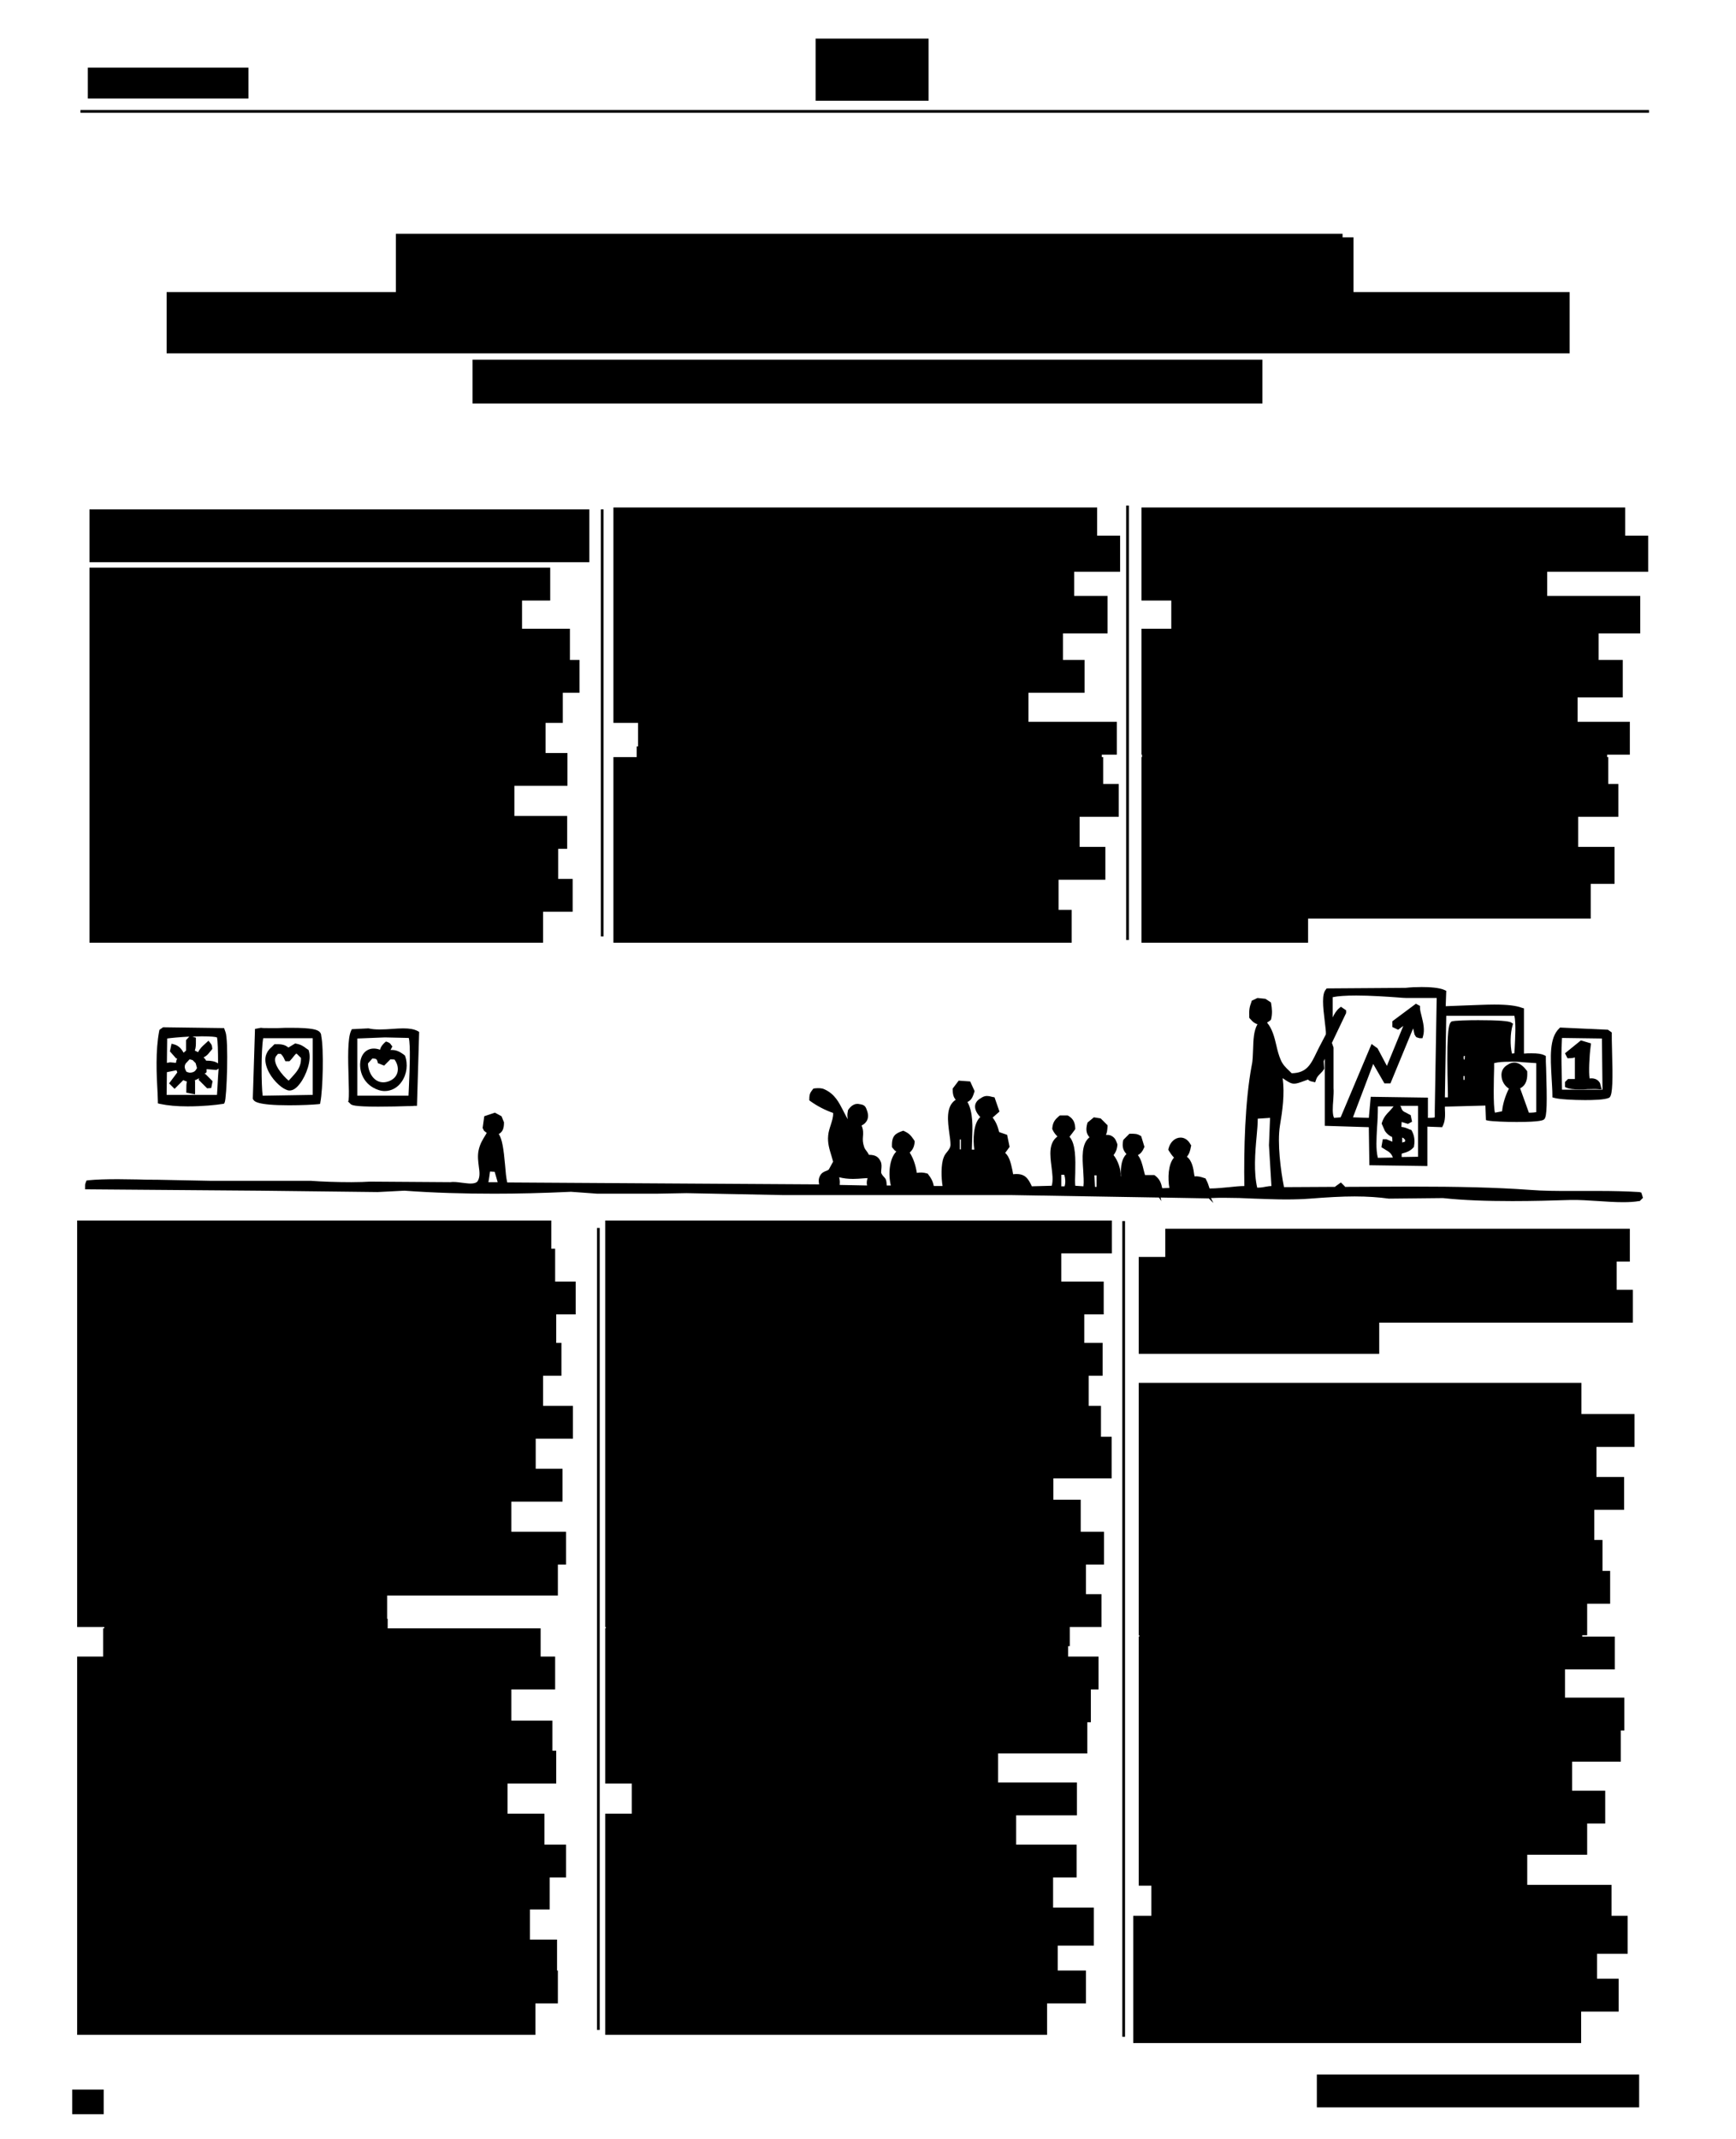<?xml version="1.0" encoding="utf-8"?>
<!-- Generator: Adobe Illustrator 18.0.0, SVG Export Plug-In . SVG Version: 6.00 Build 0)  -->
<?xml-stylesheet type="text/css" href="css/svg.css" ?>

<svg version="1.2" baseProfile="tiny" id="scan_2_xA0_Image_1_"
	 xmlns="http://www.w3.org/2000/svg" xmlns:xlink="http://www.w3.org/1999/xlink" x="0px" y="0px" viewBox="0 0 634.5 781.5"
	 xml:space="preserve">
<g>
	<g>
		<path d="M589.1,377.2l-1.4-1l-17.5-0.8l-0.3,0.3c-3.7,3.5-3.2,10.6-2.8,18c0.1,2.1,0.3,4.4,0.3,6.5l0,0.7l0.7,0.2
			c1.6,0.5,7,0.8,11.2,0.8c3.1,0,7.1-0.1,8.7-0.8l0.2-0.1l0.2-0.2c1-1.2,1.1-6.2,0.8-16.9c-0.1-2.8-0.1-5.2-0.1-6.2L589.1,377.2z
			 M570.9,398.1c0-2.2-0.1-4.2-0.1-6.1c-0.1-4.2-0.2-7.9,0.1-12.8l14.6,0.2l0.2,18.7H570.9z"/>
	</g>
	<g>
		<path d="M584.6,395.4c-0.7-1.1-2-1.6-3.6-1.4c-0.4-2.1-0.1-8.4,0.4-11.9l0.1-0.9l-3.7-1.1l-5.8,4.7l0.9,1.8l0.6,0
			c0.9,0,1.6-0.1,2.1-0.3v7.9h-2.5l-1.1,1.1v1.8l0.6,0.3c1,0.4,2.5,0.6,4.8,0.6c0.9,0,1.9,0,2.8-0.1c1.4,0,2.7-0.1,3.8,0l1.4,0.1
			l-0.6-2.3L584.6,395.4z"/>
	</g>
	<g>
		<path d="M59.6,375.3l-1.3,0.9l-0.1,0.4c-1.4,7.2-1,15.9-0.6,22.9c0,1,0.1,1.9,0.1,2.8l0,0.8l0.8,0.2c2.8,0.6,6.2,0.9,10.1,0.9
			c0,0,0,0,0,0c5.4,0,10.3-0.5,12.8-0.9l0.5-0.1l0.2-0.4c0.8-1.5,1.5-22.9,0.3-25.8l-0.5-1.4L59.6,375.3z M61.1,379.4
			c1.3-0.2,4.5-0.5,8.1-0.7L68,380v3.8l0,0l-0.9,0.8l-0.1-0.2c-0.6-1-1.5-2.3-3.2-2.8l-1.1-0.3l-0.6,2.8l2.3,2.6h0.4
			c-0.3,0.5-0.4,1-0.5,1.6l-2.1-0.2l-1.2,0.2L61.1,379.4z M69.3,387l1.1,0.3l1.1,1.1l0.5,1.8c-0.6,1.1-1,1.6-2.7,1.7l-1.1-0.3
			c-0.8-1.2-0.9-2.2-0.3-3.1L69.3,387z M79.3,400H60.9l0.1-8.3l3.5-0.7c0.1,0.3,0.2,0.5,0.3,0.8l-3,4l2,2l3.2-3.2l0,0
			c0.4,0.2,0.8,0.4,1.3,0.5c-0.2,0.9-0.2,1.8-0.2,3.2l0,0.9l3.2,0.6v-5l-0.2-0.1c0.6-0.2,1.2-0.5,1.7-0.8l-0.2,0.6l3.1,3.1l1.5-0.1
			l0.5-2.5l-2.6-2.6h-0.4c0.2-0.2,0.4-0.3,0.5-0.4l0.3-0.3v-1.1l3.6,0.3l0.8-0.5C79.6,394.1,79.5,397.7,79.3,400z M79.7,388.5
			c-1.1-0.8-2.7-1-4-1l-0.4,0v-0.1l-0.2-0.3c-0.2-0.3-0.5-0.6-0.7-0.8c1.1-0.5,1.7-1.2,2.3-2c0.2-0.2,0.4-0.5,0.6-0.7l0.3-0.4
			l-0.1-0.8c-0.1-0.6-0.2-0.8-0.6-1.3l-0.7-0.9l-1.3,1.2c-0.9,0.8-1.8,1.6-2.5,3c-0.4-0.2-0.8-0.4-1.2-0.6c0.4-1,0.4-2.1,0.4-3.2
			c0-0.3,0-0.6,0-0.8l0-0.7l-1.3-0.4c1.1,0,2.3-0.1,3.4-0.1c3.6,0,5,0.2,5.6,0.4C79.6,380.2,79.7,384.2,79.7,388.5z"/>
	</g>
	<g>
		<path d="M599.2,435.5c-5-0.3-10.2-0.4-14.5-0.4c-1.9,0-3.7,0-5.6,0c-1.9,0-3.7,0-5.5,0c-4.4,0-9.5,0-14.5-0.4
			c-12.5-0.9-26-1.2-43.6-1.2c-7.5,0-15,0.1-22.9,0.1c-0.4,0-0.7,0-1.1,0l0.1-0.1l-1.5-1.5l-2.1,1.5c0,0,0,0.1,0,0.1
			c-6.1,0-12.3,0.1-18.7,0.1c-1.2-5.9-2.5-16.1-1.5-22.4c0.9-5.4,1.8-11.5,1-17.4c0.3,0.2,0.7,0.4,0.9,0.6c1.4,0.9,2.2,1.4,3.3,1.4
			c0.9,0,1.8-0.3,3.7-1c0.4-0.2,0.9-0.3,1.4-0.5c0.3,0.4,0.8,0.6,1.3,0.7l1.3,0.3l0.3-0.9c0.3-1,0.9-1.6,1.5-2.2
			c0.5-0.5,1-1,1.4-1.7l0.1-0.2l-0.2-2.7l0.4-0.9v24.5l16.1,0.5l0.2,13.9l21.2,0.3v-14.4l5.4,0.2l0.3-0.6c0.9-1.9,0.8-4,0.7-6.3
			c0-0.2,0-0.4,0-0.6l14.8-0.4l0.2,5.3l0.8,0.2c1.7,0.3,6.6,0.5,10.4,0.5c9,0,9.8-0.7,10.1-1l0.1-0.1c0.9-1.1,1-5.7,0.6-18.6
			c-0.1-1.6-0.1-3-0.1-3.8l0-0.6l-0.6-0.3c-1-0.5-2.4-0.7-4.7-0.7c-0.9,0-1.8,0-2.6,0.1l-0.1,0v-16.5l-0.7-0.2
			c-2.1-0.8-5.3-1.2-10.1-1.2c-3.2,0-6.7,0.2-10.1,0.3c-2.7,0.1-5.3,0.2-7.7,0.3l0.2-5.6l-0.6-0.3c-1.9-0.9-5.6-1.1-8.4-1.1
			c-2,0-4.2,0.1-5.9,0.3l-28.8,0.2l-0.3,0.4c-1.5,1.7-1.1,6-0.4,11.7c0.2,1.9,0.5,3.8,0.4,4.7l-2.3,4.4c-0.3,0.7-0.7,1.3-1,2
			c-2.2,4.6-3.7,7.7-9.2,7.8c-0.3-0.3-0.6-0.6-0.8-0.8c-1.3-1.2-2.5-2.4-3.2-4.1c-0.7-1.6-1.2-3.5-1.6-5.3c-0.7-3-1.5-6.1-3.4-8.3
			c0.3-0.2,0.6-0.4,0.9-0.6l0.5-0.4l0.1-0.3c0.5-2.1,0.3-3.8,0-5.7l-0.1-0.4l-2-1.3l-2.9-0.3l-2.1,1l-0.1,0.4
			c-0.7,1.9-0.9,2.8-0.8,5.4l0,0.4l0.2,0.3c0.1,0.1,0.3,0.3,0.4,0.4c0.6,0.7,1.2,1.3,2.4,1.7c-1.4,2.4-1.5,5.8-1.6,9.2
			c-0.1,2-0.1,4.1-0.5,5.8c-2.5,13.3-2.9,31.1-2.7,44.1c-1.7,0-3.5,0.2-5.4,0.4c-2.3,0.2-4.7,0.5-7.3,0.5c-0.4-1.3-0.7-2.2-1.3-3.3
			l-0.2-0.4l-0.4-0.1c-1.1-0.4-2.4-0.8-3.6-0.6c0-0.2,0-0.3-0.1-0.5c-0.3-2.4-0.8-5.3-2.7-6.7c0.9-1.1,1.2-2.1,1.5-3.8l0.1-0.3
			l-0.2-0.3c-0.9-1.7-2.2-2.6-3.7-2.6c-2,0-3.8,1.6-4.4,4l-0.1,0.4l0.2,0.4c0.7,1.1,1.2,1.8,1.9,2.5c-2.2,2.5-2.3,7.6-1.7,11.1
			l-2.6,0.1c-0.4-1.9-0.9-3.3-2.6-4.6l-0.3-0.2h-3.4c-0.2-0.6-0.3-1.3-0.5-1.9c-0.5-2-0.9-3.8-2.1-5.4c1.1-0.6,1.7-1.4,2.2-2.6
			l0.2-0.4l-1.2-3.9L417,415c-1.4-0.8-2-0.8-3.8-0.8h-0.4l-2.2,2.2l-0.1,0.3c-0.5,2.5,0.2,3.8,1.2,4.9c-1.6,1.6-2.2,4.2-2,8.2
			l-0.1-0.1c0.2-2.4-1.1-5.9-2.6-7.7c0.7-0.9,1.2-1.8,1.4-3.7l0-0.2l-0.2-0.6c-0.4-1-0.7-1.9-2.1-2.6c-0.6-0.3-1.3-0.3-1.9-0.3
			c0.4-0.7,0.5-1.6,0.6-3l0-0.5l-2.5-2.5l-2.5-0.4l-2.3,1.9l-0.1,0.3c-0.7,2.6-0.2,3.9,0.8,5.1c-3,2.4-2.6,7.4-2.3,11.9
			c0.1,2.2,0.3,4.3,0.1,6l-3-0.2c-0.1-1.2-0.1-3,0-4.8c0.1-4.9,0.2-10.5-2.1-13.1c0.6-0.8,1.2-1.5,1.9-2.5l0.2-0.3l0-0.3
			c-0.1-2.6-1.1-3.7-2.6-4.6l-0.2-0.1h-2.8l-0.5,0.4c-1.1,1-2.1,1.9-2.3,4.3l0,0.3l0.1,0.2c0.5,1.1,1.1,1.8,1.7,2.4
			c0,0,0.1,0.1,0.1,0.1c-3.3,2.4-2.7,6.9-2.2,10.9c0.3,2.5,0.7,5.1,0.1,7.1l-7.3,0.2c0-0.1-0.1-0.2-0.1-0.3
			c-1.3-2.6-2.4-4.6-6.7-4.1c-0.1-0.5-0.2-1-0.3-1.6c-0.5-2.2-1-4.8-2.6-6.2l1.6-2.2l-0.9-4.4l-2.9-1c-0.6-2.4-1.3-3.9-2.4-5.3
			l2.5-2.2l-1.8-5.2l-1-0.2c-0.6-0.2-1.2-0.3-1.8-0.3c-0.8,0-1.5,0.3-2.2,0.8c-1.5,0.8-2,1.9-2.1,2.7c-0.2,1.6,0.9,3.2,1.9,4.2
			c-2.6,2.3-2.7,8.4-2.2,11.9h-0.9c0-1,0.1-2.1,0.1-3.1c0.2-5.2,0.4-10.6-1.7-14.3c1.6-0.7,2-2.1,2.5-3.6l0.1-0.4l-1.6-3.5l-4.2-0.3
			l-2.2,2.9l0,0.3c0,2,0.4,2.9,1.1,3.8c-3.7,2.4-2.9,7.9-2.3,12.4c0.2,1.4,0.4,2.8,0.4,4c0,1-0.5,1.7-1.2,2.6
			c-0.5,0.6-1,1.2-1.3,2.1c-1,2.5-0.9,7.4-0.4,10.4h-3.2c-0.4-1.9-1-2.9-2-4.2l-0.2-0.3l-0.3-0.1c-1.4-0.4-2.4-0.4-3.7-0.2
			c-0.5-3.2-1.4-5.5-2.6-7.4c0.9-0.9,1.6-1.8,1.8-3.8l0-0.4l-0.3-0.5c-1-1.4-1.5-2.2-3.4-3.1l-0.4-0.2l-0.4,0.1
			c-2.4,0.9-3.9,1.6-3.8,5.5l0,0.4l0.5,0.6c0.3,0.4,0.6,0.7,1.1,1c-2.6,2.6-3,8.5-2,12.4h-1.5c-0.1-1.9-0.3-2.4-1-3.1
			c-0.3-0.3-0.6-0.6-1-1.4c-0.1-0.2,0-0.9,0-1.3c0.1-0.9,0.2-2-0.2-2.9c-0.8-1.8-2-2.5-4.3-2.5c-0.3-0.6-0.6-1-0.9-1.4
			c-0.3-0.4-0.6-0.8-0.8-1.3c-0.6-1.7-0.6-2.8-0.5-3.9c0.1-1.2,0.2-2.5-0.5-4.1c1-0.5,1.6-1.1,2-1.9c0.5-1,0.5-2.3-0.1-3.8
			c-0.5-1.6-1.2-1.9-2.6-2.1c-1.5-0.4-3,0.3-4.2,2.1l-0.1,0.2l0,0.2c-0.3,1.3-0.2,2.2,0,3c-0.7-1-1.2-2.2-1.8-3.3
			c-1.5-2.9-3-5.9-6.7-7.6c-1-0.5-2.1-0.5-3.4-0.4l-0.7,0.1l-0.4,0.5c-0.7,0.9-1.1,1.5-1.1,3.3l0,0.5l0.4,0.3
			c2.5,1.8,5.4,3.3,8.3,4.3c0.1,1.4-0.4,2.9-0.9,4.5c-0.4,1.2-0.8,2.5-0.9,3.7c-0.3,2.8,0.5,5.2,1.2,7.5c0.2,0.7,0.4,1.4,0.6,2.1
			l-1.6,2.9c-0.3,0.2-0.6,0.4-1,0.5c-0.7,0.3-1.6,0.6-2.2,1.8c-0.6,1.1-0.5,2.2-0.3,3.1l-114-0.7c-0.4-1.6-0.6-3.9-0.8-6.4
			c-0.5-5.5-1-9.4-2.3-11.3c1.5-0.8,1.9-2.2,1.9-4.1l0-0.2l-0.9-2.2l-2.4-1.3l-3.9,1.3l-0.6,4.3l0.5,1l1,0.8
			c-0.1,0.2-0.3,0.5-0.4,0.7c-1,1.6-2.1,3.3-2.6,5.8c-0.4,2.1-0.1,4,0.1,5.7c0.3,2.1,0.5,3.9-0.4,5.4c-0.4,0.6-1.3,0.9-2.6,0.9
			c-1,0-2.1-0.2-3.2-0.3c-1.5-0.2-3.1-0.4-4.3-0.2l-29.2-0.2l-0.1,0c-1.6,0.1-3.9,0.2-6.8,0.2c-5.2,0-11.1-0.2-14.7-0.5H77.4
			L57.2,431H57c-2,0-4.1,0-6.3-0.1c-2.5,0-5-0.1-7.6-0.1c-4.3,0-7.8,0.1-10.9,0.4l-0.6,0.1l-0.3,0.8c-0.2,0.5-0.2,0.6-0.2,1.1l0,1.3
			l63.9,0.5l43,0.5l9.8-0.5c11,0.8,21.7,1.1,32.8,1.1c8.5,0,17.5-0.2,28.1-0.7l9.6,0.7h21.6l11-0.2l35.1,0.7h83.3l54.3,0.9l0.9,1.3
			l-0.3-1.3l16.9,0.3c0.2,0,0.4,0,0.7,0l1.7,1.7l-0.9-1.8c1.5-0.1,3.2-0.1,5.1-0.1c3.4,0,7,0.1,10.7,0.3c3.8,0.1,7.7,0.3,11.5,0.3
			c3.4,0,6.3-0.1,8.9-0.3c6.4-0.5,11.6-0.8,16.3-0.8c4.7,0,8.9,0.3,12.5,0.8l0.1,0l19.7-0.2c7.4,0.8,15.7,1.1,25.4,1.1
			c7.5,0,14.7-0.2,21-0.4c3.4-0.1,7,0.2,10.5,0.4c3,0.2,6,0.4,8.9,0.4c0,0,0,0,0,0c2.2,0,4.1-0.1,5.8-0.4l0.3,0l1.2-1.2l-0.6-1.9
			L599.2,435.5z M535.3,394.5h-0.4v-1.4h0.4V394.5z M535.3,387.1h-0.3c-0.1-0.5-0.1-0.9,0-1.3l0.4,0L535.3,387.1z M535.2,378.6
			L535.2,378.6l0.1,1.2L535.2,378.6z M557,388.1c1.4,0.1,2.9,0.2,4.5,0.3v17.9c-0.5,0.1-1.4,0.2-1.9,0.2c-0.3,0-0.5,0-0.8,0
			l-3.2-8.9c2.4-1.2,2.7-3.7,2.6-5.9l0-0.3l-0.2-0.3c-0.7-0.9-2.3-2.9-4.5-2.9c-0.8,0-1.6,0.2-2.3,0.7c-1.7,0.9-2.6,2.4-2.4,4.3
			c0.1,1.8,1.2,3.6,2.7,4.5c-1.1,2.2-2.2,5.2-2.5,8.3l-2.6,0.5c-0.7-2.6-0.4-12.7-0.3-16.3c0-0.7,0-1.3,0-1.8
			c1.6-0.4,3.3-0.5,5.3-0.5C553.3,387.8,555.1,387.9,557,388.1z M528.6,371.1h24.9c0.6,2.6,0.3,8.1,0.1,11.9c0,0.6-0.1,1.2-0.1,1.8
			l-0.9,0.1c-0.7-3.2-0.6-7.3,0.2-10.2l0.2-0.7l-0.6-0.4c-0.8-0.6-4.8-0.9-12.1-0.9c-3.3,0-8.9,0.1-9.8,0.5l-0.1,0.1l-0.1,0.1
			c-1.1,1.1-1.6,5.8-1.1,26.1c0,0.5,0,1,0,1.4h-1.1L528.6,371.1z M509.5,404c-0.5,0.7-1.1,1.3-1.6,1.9c-1,1-2.1,2.1-2.8,4.2
			l-0.1,0.4l1.1,2.5l0.1,0.2c0.9,1.3,1.7,1.7,2.2,2c0.1,0,0.2,0.1,0.3,0.1c0.1,0.1,0.2,0.4,0.2,1.8l-2.2-0.9h-1.3l-0.5,2.9l0.6,0.4
			c0.3,0.2,0.6,0.3,0.8,0.5c1.4,0.8,2.2,1.3,2.8,2.9l-5.5,0.1c-0.8-3.2-0.5-7-0.3-11c0.2-2.5,0.3-5.1,0.3-7.7l0.1-0.1h5.8L509.5,404
			z M518.5,422.6l-6.2,0.1v-1.2c0.1,0,0.1,0,0.2-0.1c1.6-0.4,3-0.9,4.1-2.2l0.2-0.2l0-0.2c0.5-2.6-0.1-4.4-0.8-5.7l-0.2-0.3
			l-0.4-0.1c-0.3-0.1-0.5-0.2-0.7-0.3c-0.7-0.3-1.4-0.6-2.5-0.7l0.1-1.8l2.3,0.7l1.5-0.8l-0.5-2.4l-0.4-0.2
			c-0.4-0.2-0.8-0.4-1.1-0.6c-1.1-0.5-1.6-0.7-2-2l-0.2-0.5l-0.3-0.1h6.7V422.6z M512.5,417.4v-1.8c0.5,0.1,0.7,0.4,1.1,0.9
			l-0.1,0.6L512.5,417.4z M490.1,367.8l-0.6,0.5c-1,0.8-1.8,2.1-2.4,3.4v-7.4c1.9-0.4,4.8-0.6,8.6-0.6c5.2,0,11,0.4,15.2,0.7
			c1.2,0.1,2.3,0.2,3.2,0.2h11l-0.7,41.2l0,2.4c-0.5,0.2-1.8,0.2-2.4,0.2c0,0-0.1,0-0.1,0V401l-20.9-0.3l-0.7,7.7l-5.8-0.2l7.4-19.5
			l4.1,7.1h2.2l8.3-20.1l0.5,2.2l0.1,0.2c0.1,0.1,0.1,0.2,0.2,0.3c0.2,0.5,0.5,0.6,0.9,0.7c0.1,0,0.2,0.1,0.4,0.1l0.2,0.1h1.1
			l0.2-0.7c0.7-2.3,0.1-4.9-0.5-7.3c-0.3-1.2-0.6-2.2-0.6-3.2l0-0.6l-1.5-0.8l-8.6,6.4v2.1l2.1,1l1.9-1.4l-6,14.6l-3.4-6.4l-2.2-1.6
			L490,408.2l-2.4,0.2c-0.7-1.3-0.5-4.2-0.3-6.5c0.1-1.6,0.2-3.2,0.1-4.4v-14.8l-0.6-1.7l5.2-10.9v-1L490.1,367.8z M178.5,431.9
			c0.3-1.4,0.4-2.6,0.6-3.9l1.7,0.1l1.1,3.8H178.5z M316.9,433.1l-10-0.2c0.1-0.9,0.1-1.8-0.2-2.8c1.6,0.4,3.2,0.6,5.1,0.6
			c1.2,0,2.5-0.1,3.7-0.2c0.5,0,1-0.1,1.6-0.1C316.8,431.3,316.7,432.2,316.9,433.1z M351.2,419.9h-0.4v-3.6l0.4,0V419.9z
			 M389.1,433.4l-1.2,0v-4.2h1.1C389.4,430.5,389.5,432.2,389.1,433.4z M400.9,433.6h-0.7l-0.2-4.2h0.8V433.6z M462.9,433.5
			c-1,0.2-2,0.4-3.4,0.4c-1.3-5.6-0.8-12.6-0.2-18.9c0.2-2.2,0.4-4.4,0.4-6.3l4.5-0.3l-0.4,10l0.9,14.9
			C464.1,433.3,463.5,433.4,462.9,433.5z"/>
	</g>
	<g>
		<path d="M106.5,375.5c-1.7,0-3.3,0-4.9,0.1c-1.3,0-2.6,0-3.6,0c-1.2,0-2,0-2.5-0.1l-0.2,0l-2.1,0.4l-0.8,25.5l0.1,0.2
			c0.4,0.7,1.1,2.2,13.2,2.2c0,0,0,0,0,0c4.4,0,8.6-0.2,10.6-0.4l0.7-0.1l0.1-0.7c0.9-4.5,1.3-19.4,0.3-24.2c0-0.4-0.1-0.8-0.4-1.2
			C116.3,376.2,114.2,375.5,106.5,375.5z M114.3,400L96,400.3c-0.5-3.8-0.6-16.6,0.2-21h18.1V400z"/>
	</g>
	<g>
		<path d="M127.2,402.4l0.9,0.9c0.4,0.4,1.1,1,10.1,1c0,0,0,0,0,0c3.9,0,8.1-0.1,10.9-0.2c1,0,1.8,0,2.3-0.1l1,0l0.8-27l-0.5-0.3
			c-1.3-0.7-3-1-5.3-1c-1.3,0-2.7,0.1-4.1,0.2c-1.4,0.1-2.9,0.2-4.4,0.2c-1.7,0-3-0.1-4.2-0.4l-0.1,0l-6,0.3l-0.3,0.6
			c-1.3,2.8-1.1,10.4-0.9,17.1c0.1,3.5,0.2,6.7,0,8.4L127.2,402.4z M130.7,379.4l10-0.4l8.7,0.2c0.7,2.5,0.3,12,0.1,16.8
			c-0.1,1.6-0.1,3.1-0.2,4.3h-18.7V379.4z"/>
	</g>
	<g>
		<path d="M104.6,398.1c0.4,0.2,0.8,0.3,1.2,0.3c0,0,0,0,0,0c1.3,0,2.5-0.8,3.8-2.5c2.4-3.1,4.3-8.6,3.3-11.9l-0.1-0.4l-0.3-0.2
			c-0.2-0.1-0.4-0.3-0.6-0.4c-0.9-0.7-1.9-1.4-3.6-1.7l-0.4-0.1l-2.5,1.5c-1.1-0.9-2.2-1.3-4.7-1.2l-0.4,0l-0.3,0.3
			c-0.2,0.2-0.5,0.5-0.7,0.7c-0.7,0.6-1.4,1.3-1.9,2.5c-0.7,1.6-0.5,3.6,0.4,5.7C99.2,394.1,102.5,397.3,104.6,398.1z M100.8,386
			l0.8-1h1c0.6,0.6,1,1.1,1.4,2.1l0.3,0.6h1.5l0.3-0.3c0.4-0.4,0.8-0.9,1.1-1.3c0.4-0.5,0.7-0.9,1.1-1.2l0.2,0.1l1.5,1.5
			c0.1,3.3-1.5,5-3.3,7c-0.4,0.4-0.8,0.9-1.2,1.3C103.1,392.8,99.5,388.4,100.8,386z"/>
	</g>
	<g>
		<path d="M147.8,385.5l-0.2-0.2c-1.1-0.8-2.5-1.7-4.2-1.7c-0.2,0-0.5,0-0.7,0c0.1-0.2,0.3-0.4,0.4-0.7l0.3-0.6l-0.4-0.5
			c-0.1-0.1-0.1-0.2-0.2-0.3c-0.3-0.4-0.5-0.5-0.9-0.7l-0.8-0.3l-0.5,0.4c-0.8,0.8-1.4,1.4-1.7,2.6c-3.3-1.2-6.1,0.2-7,3.4
			c-0.9,3.3,0.3,8,4.4,10.4c1.4,0.8,2.9,1.3,4.3,1.3c0,0,0,0,0,0c2.4,0,4.7-1.2,6.2-3.4c1.9-2.7,2.4-6.4,1.2-9.6L147.8,385.5z
			 M145.2,392c-0.5,1.5-1.6,2.5-3.3,3.1c-2.1,0.7-4,0.2-5.4-1.3c-1.2-1.3-2-3.4-2-5.3l1.6-1.8c1.5,0,1.7,0.4,1.9,1.2l0.1,0.5
			l2.3,0.9l2.3-2.3l1.5,0.1C145.3,388.6,145.7,390.4,145.2,392z"/>
	</g>
	<g>
		<rect x="32.1" y="24.7" width="58.7" height="11.3"/>
	</g>
	<g>
		<rect x="298.1" y="14.1" width="41.3" height="22.7"/>
	</g>
	<g>
		<polygon points="60.9,129.1 573.7,129.1 573.7,106.7 494.7,106.7 494.7,86.7 490.7,86.7 490.7,85.4 144.7,85.4 144.7,86.7 
			144.7,106.7 60.9,106.7 		"/>
	</g>
	<g>
		<rect x="172.7" y="131.4" width="288.7" height="16"/>
	</g>
	<g>
		<rect x="32.7" y="186.1" width="182.7" height="19.3"/>
	</g>
	<g>
		<polygon points="205.7,264.1 205.7,253.1 211.8,253.1 211.8,241.1 208.3,241.1 208.3,229.7 190.8,229.7 190.8,219.4 201.1,219.4 
			201.1,207.4 32.7,207.4 32.7,217.7 32.7,219.4 32.7,229.7 32.7,241.1 32.7,241.7 32.7,252.1 32.7,253.1 32.7,263.7 32.7,264.1 
			32.7,275.1 32.7,275.7 32.7,286.4 32.7,287.1 32.7,298.1 32.7,298.4 32.7,309.4 32.7,310.1 32.7,321.1 32.7,321.4 32.7,332.4 
			32.7,333.1 32.7,344.4 198.5,344.4 198.5,333.1 209.3,333.1 209.3,321.1 204,321.1 204,310.1 207.3,310.1 207.3,298.1 188,298.1 
			188,287.1 207.4,287.1 207.4,275.1 199.4,275.1 199.4,264.1 		"/>
	</g>
	<g>
		<polygon points="409.4,208.9 409.4,195.7 401,195.7 401,185.4 224.2,185.4 224.2,195.7 224.2,197.4 224.2,207.4 224.2,208.9 
			224.2,217.7 224.2,219.4 224.2,229.7 224.2,231.4 224.2,241.1 224.2,241.7 224.2,252.1 224.2,253.1 224.2,264.1 233.2,264.1 
			233.2,272.7 232.7,272.7 232.7,276.6 224.2,276.6 224.2,286.4 224.2,288.6 224.2,298.1 224.2,298.4 224.2,309.4 224.2,310.1 
			224.2,321.1 224.2,321.4 224.2,332.4 224.2,333.1 224.2,344.4 391.7,344.4 391.7,332.4 386.9,332.4 386.9,321.4 404,321.4 
			404,309.4 394.6,309.4 394.6,298.4 408.9,298.4 408.9,286.4 403.2,286.4 403.2,276.6 402.7,276.6 402.7,275.7 408.2,275.7 
			408.2,263.7 375.9,263.7 375.9,253.1 396.4,253.1 396.4,241.1 388.5,241.1 388.5,231.4 404.8,231.4 404.8,217.7 392.6,217.7 
			392.6,208.9 		"/>
	</g>
	<g>
		<polygon points="594,195.7 594,185.4 417.2,185.4 417.2,195.7 417.2,197.4 417.2,207.4 417.2,208.9 417.2,219.4 428.1,219.4 
			428.1,229.7 417.2,229.7 417.2,241.1 417.2,241.7 417.2,252.1 417.2,254.8 417.2,263.7 417.2,266.6 417.2,275.7 417.4,275.7 
			417.4,276.6 417.2,276.6 417.2,286.4 417.2,288.6 417.2,298.1 417.2,298.4 417.2,309.4 417.2,310.1 417.2,321.1 417.2,322.9 
			417.2,332.4 417.2,335.6 417.2,344.4 478.1,344.4 478.1,335.6 581.4,335.6 581.4,322.9 590.1,322.9 590.1,309.4 576.8,309.4 
			576.8,298.4 591.5,298.4 591.5,286.4 587.8,286.4 587.8,276.6 587.4,276.6 587.4,275.7 595.7,275.7 595.7,263.7 576.6,263.7 
			576.6,254.8 593.1,254.8 593.1,241.1 584.3,241.1 584.3,231.4 599.5,231.4 599.5,217.7 565.5,217.7 565.5,208.9 602.4,208.9 
			602.4,195.7 		"/>
	</g>
	<g>
		<polygon points="202.9,456.2 201.5,456.2 201.5,445.9 28.2,445.9 28.2,456.2 28.2,457.9 28.2,468.2 28.2,479.6 28.2,480.2 
			28.2,490.6 28.2,491.6 28.2,502.2 28.2,502.6 28.2,513.6 28.2,514.2 28.2,524.9 28.2,525.6 28.2,536.6 28.2,536.9 28.2,547.9 
			28.2,548.6 28.2,559.6 28.2,559.9 28.2,570.9 28.2,571.6 28.2,582.4 28.2,582.9 28.2,594.4 38.1,594.4 38.1,594.9 37.7,594.9 
			37.7,605.2 28.2,605.2 28.2,617.2 28.2,628.6 28.2,629.2 28.2,639.6 28.2,640.6 28.2,651.2 28.2,651.6 28.2,662.6 28.2,663.2 
			28.2,673.9 28.2,674.6 28.2,685.6 28.2,685.9 28.2,696.9 28.2,697.6 28.2,708.6 28.2,708.9 28.2,719.9 28.2,720.6 28.2,731.4 
			28.2,731.9 28.2,743.4 195.7,743.4 195.7,731.9 203.9,731.9 203.9,719.9 203.6,719.9 203.6,708.6 193.7,708.6 193.7,697.6 
			200.9,697.6 200.9,685.9 206.9,685.9 206.9,673.9 199,673.9 199,662.6 185.5,662.6 185.5,651.6 203.3,651.6 203.3,639.6 
			201.9,639.6 201.9,628.6 186.9,628.6 186.9,617.2 202.9,617.2 202.9,605.2 197.6,605.2 197.6,594.9 141.7,594.9 141.7,591.4 
			141.5,591.4 141.5,582.9 203.9,582.9 203.9,571.6 206.9,571.6 206.9,559.6 186.9,559.6 186.9,548.6 205.6,548.6 205.6,536.6 
			195.8,536.6 195.8,525.6 209.4,525.6 209.4,513.6 198.5,513.6 198.5,502.6 205.2,502.6 205.2,490.6 203.3,490.6 203.3,480.2 
			210.4,480.2 210.4,468.2 202.9,468.2 		"/>
	</g>
	<g>
		<polygon points="221.2,456.2 221.2,457.9 221.2,468.2 221.2,479.6 221.2,480.2 221.2,490.6 221.2,491.6 221.2,502.2 221.2,502.6 
			221.2,513.6 221.2,514.2 221.2,524.9 221.2,525.6 221.2,536.6 221.2,540.1 221.2,547.9 221.2,548.6 221.2,559.6 221.2,559.9 
			221.2,570.9 221.2,571.6 221.2,582.4 221.2,582.9 221.2,594.4 221.4,594.4 221.4,594.9 221.2,594.9 221.2,605.2 221.2,606.9 
			221.2,617.2 221.2,628.6 221.2,629.2 221.2,639.6 221.2,640.6 221.2,651.6 230.9,651.6 230.9,662.6 221.2,662.6 221.2,673.9 
			221.2,674.6 221.2,685.6 221.2,685.9 221.2,696.9 221.2,697.6 221.2,708.6 221.2,710.8 221.2,719.9 221.2,720.6 221.2,731.4 
			221.2,731.9 221.2,743.4 382.7,743.4 382.7,731.9 396.9,731.9 396.9,719.9 386.6,719.9 386.6,710.8 399.8,710.8 399.8,696.9 
			384.9,696.9 384.9,685.9 393.5,685.9 393.5,673.9 371.4,673.9 371.4,663.2 393.6,663.2 393.6,651.2 364.8,651.2 364.8,640.6 
			397.4,640.6 397.4,629.2 398.7,629.2 398.7,617.2 401.5,617.2 401.5,605.2 390.4,605.2 390.4,601.4 391,601.4 391,594.4 
			402.6,594.4 402.6,582.4 396.9,582.4 396.9,571.6 403.5,571.6 403.5,559.6 395,559.6 395,547.9 385,547.9 385,540.1 406.3,540.1 
			406.3,524.9 402.4,524.9 402.4,513.6 397.9,513.6 397.9,502.6 403,502.6 403,490.6 396.3,490.6 396.3,480.2 403.4,480.2 
			403.4,468.2 387.9,468.2 387.9,457.9 406.4,457.9 406.4,445.9 221.2,445.9 		"/>
	</g>
	<g>
		<polygon points="595.7,460.9 595.7,448.9 425.9,448.9 425.9,459.2 416.2,459.2 416.2,471.2 416.2,482.6 416.2,483.2 416.2,494.6 
			504.1,494.6 504.1,483.2 596.8,483.2 596.8,471.2 590.9,471.2 590.9,460.9 		"/>
	</g>
	<g>
		<polygon points="414.2,699.9 414.2,711.6 414.2,713.8 414.2,722.9 414.2,723.6 414.2,734.4 414.2,734.9 414.2,746.4 577.9,746.4 
			577.9,734.9 591.6,734.9 591.6,722.9 583.7,722.9 583.7,713.8 594.9,713.8 594.9,699.9 589,699.9 589,688.6 558.2,688.6 
			558.2,677.6 580.1,677.6 580.1,666.2 586.7,666.2 586.7,654.2 574.6,654.2 574.6,643.6 592.4,643.6 592.4,632.2 593.7,632.2 
			593.7,620.2 572,620.2 572,609.9 590.2,609.9 590.2,597.9 578.3,597.9 578.3,597.4 580.1,597.4 580.1,585.9 588.5,585.9 
			588.5,573.9 585.7,573.9 585.7,562.6 582.7,562.6 582.7,551.6 593.6,551.6 593.6,539.6 583.5,539.6 583.5,528.6 597.4,528.6 
			597.4,516.6 578,516.6 578,505.2 416.2,505.2 416.2,516.6 416.2,517.2 416.2,527.9 416.2,528.6 416.2,539.6 416.2,543.1 
			416.2,550.9 416.2,551.6 416.2,562.6 416.2,562.9 416.2,573.9 416.2,574.6 416.2,585.4 416.2,585.9 416.2,597.4 416.4,597.4 
			416.4,597.9 416.2,597.9 416.2,608.2 416.2,609.9 416.2,620.2 416.2,631.6 416.2,632.2 416.2,642.6 416.2,643.6 416.2,654.2 
			416.2,654.6 416.2,665.6 416.2,666.2 416.2,676.9 416.2,677.6 416.2,688.9 420.8,688.9 420.8,699.9 		"/>
	</g>
	<g>
		<rect x="481.3" y="757.9" width="117.8" height="12"/>
	</g>
	<g>
		<rect x="26.4" y="763.4" width="11.5" height="9"/>
	</g>
</g>
<g>
	<rect x="29.4" y="40.2" width="573.3" height="1"/>
</g>
<g>
	<rect x="219.6" y="186.1" width="1" height="156"/>
</g>
<g>
	<rect x="411.6" y="184.7" width="1" height="158.7"/>
</g>
<g>
	<rect x="218.2" y="448.6" width="1" height="293"/>
</g>
<g>
	<rect x="410.2" y="446.1" width="1" height="298"/>
</g>
</svg>
